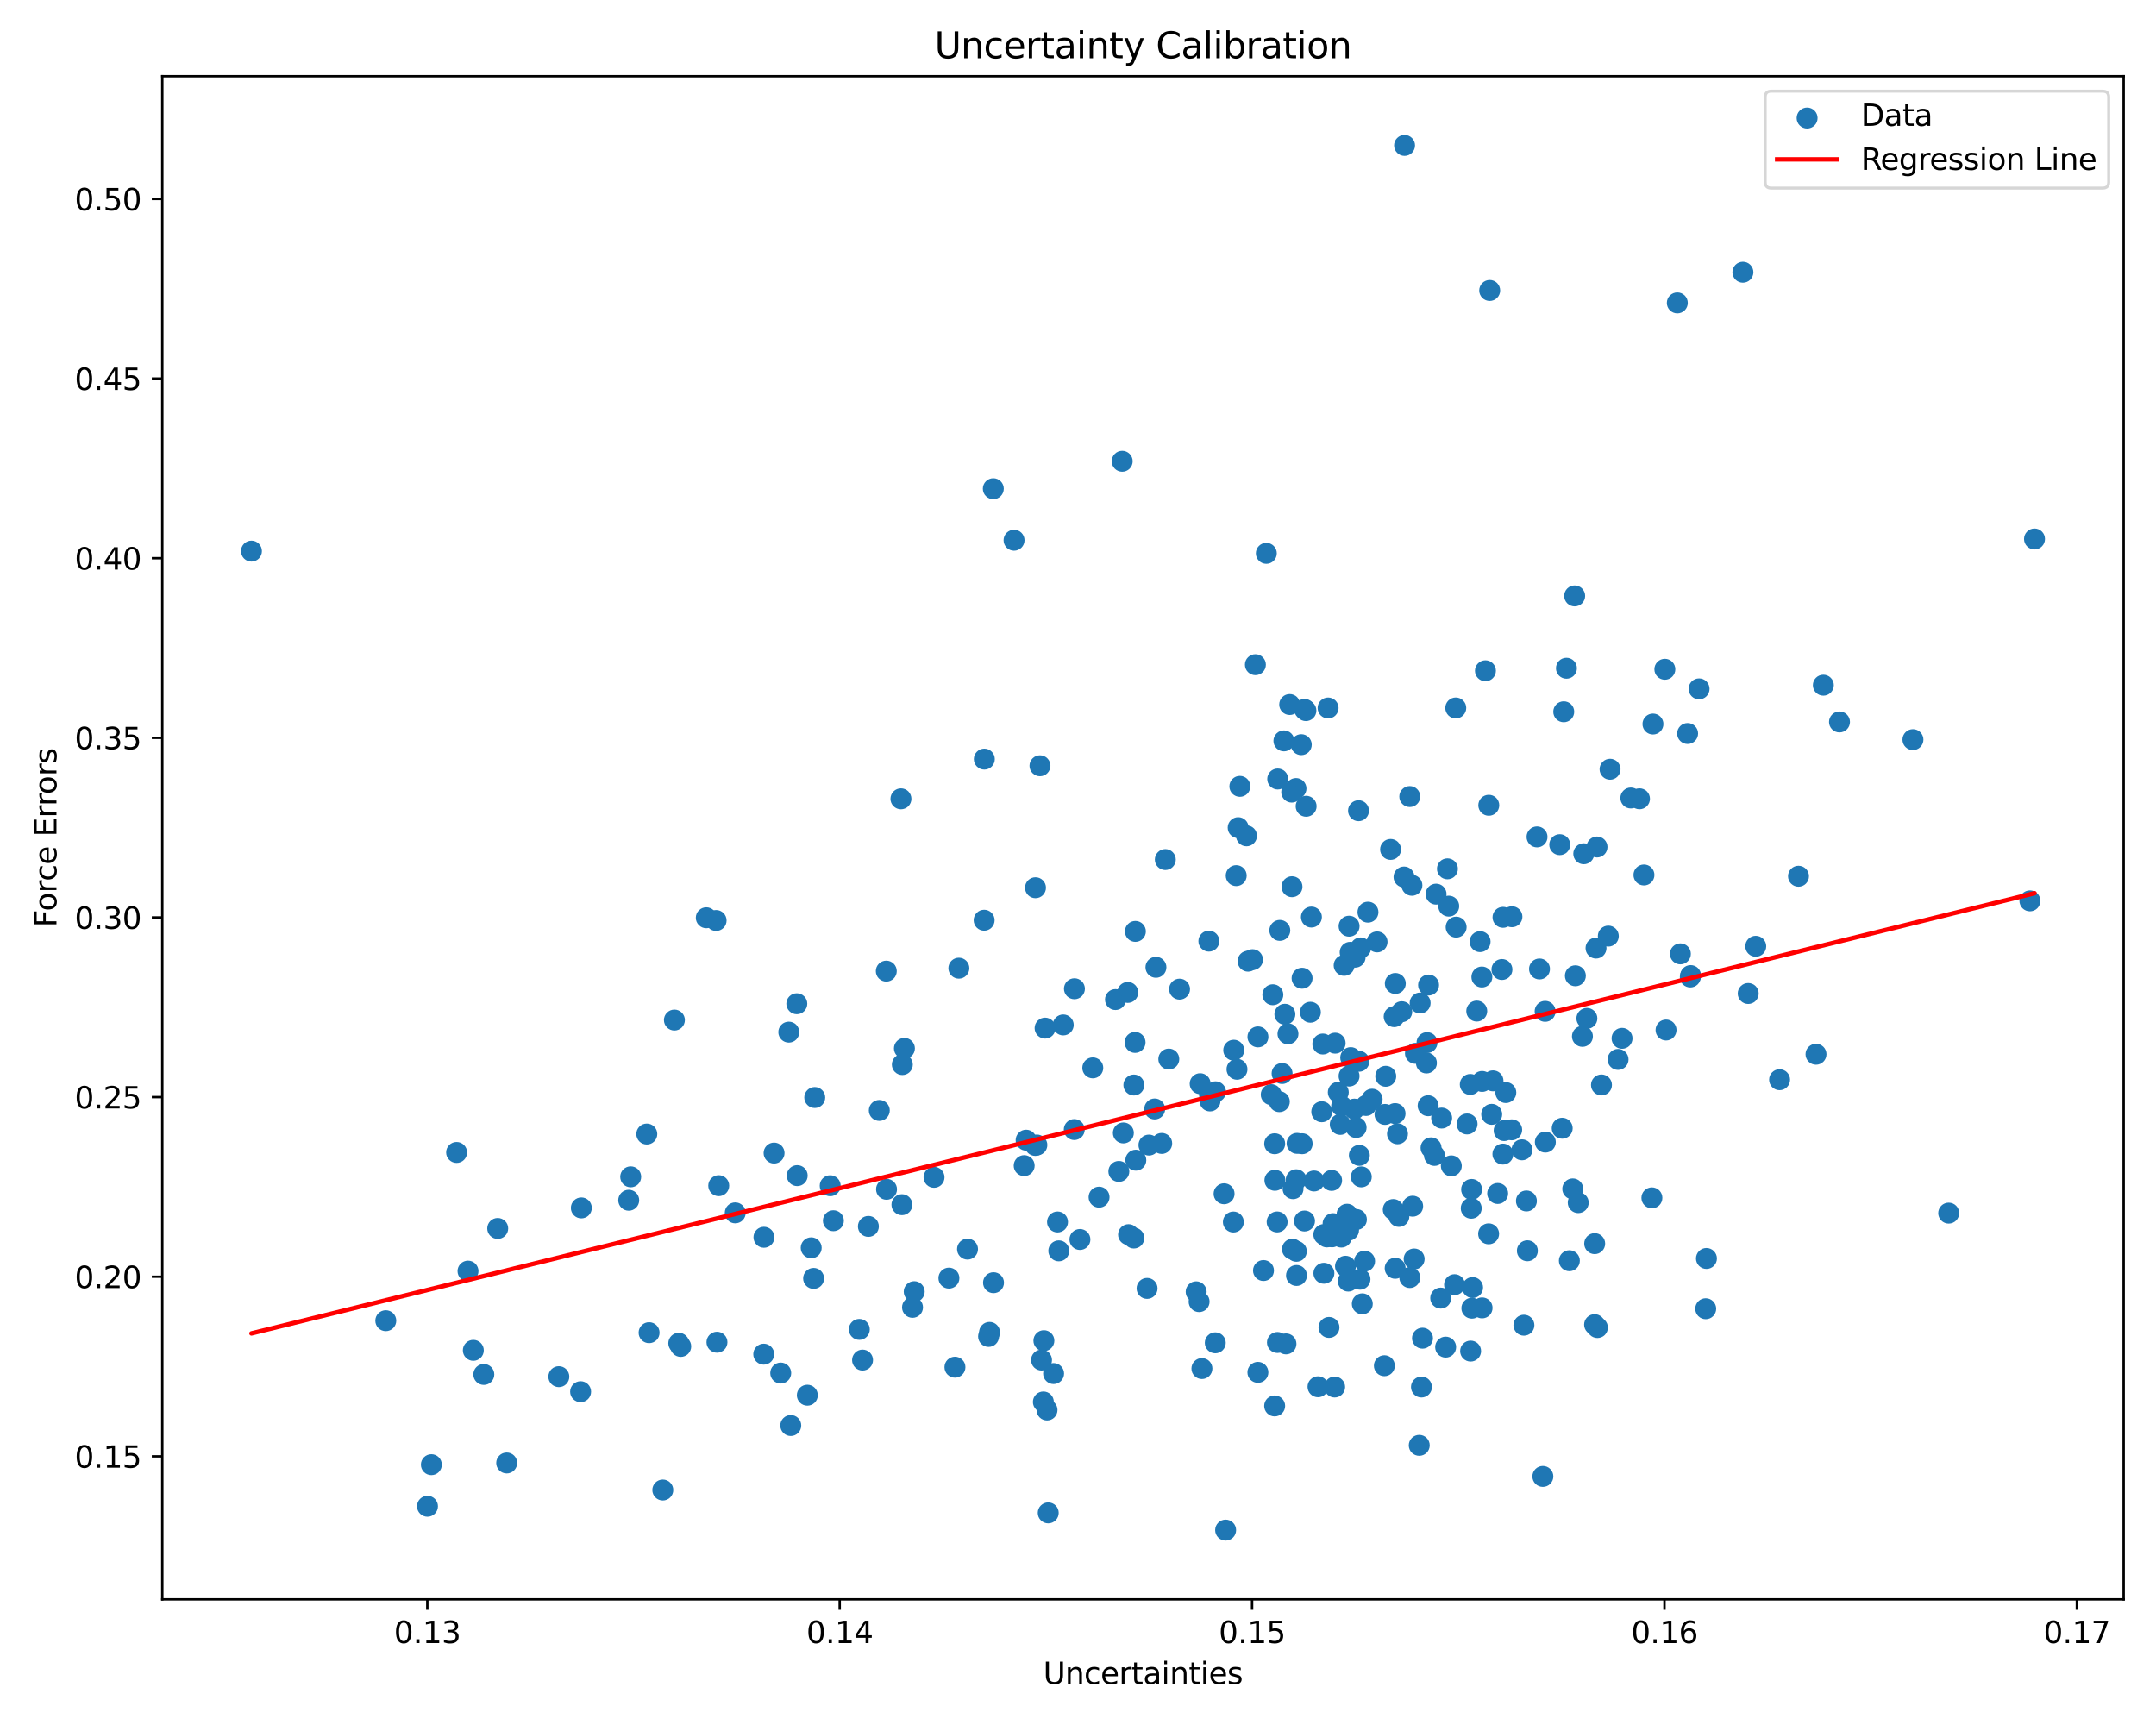 <?xml version="1.0" encoding="utf-8" standalone="no"?>
<!DOCTYPE svg PUBLIC "-//W3C//DTD SVG 1.1//EN"
  "http://www.w3.org/Graphics/SVG/1.1/DTD/svg11.dtd">
<svg xmlns:xlink="http://www.w3.org/1999/xlink" width="720pt" height="576pt" viewBox="0 0 720 576" xmlns="http://www.w3.org/2000/svg" version="1.1">
 <defs>
  <style type="text/css">*{stroke-linejoin: round; stroke-linecap: butt}</style>
 </defs>
 <g id="figure_1">
  <g id="patch_1">
   <path d="M 0 576 
L 720 576 
L 720 0 
L 0 0 
z
" style="fill: #ffffff"/>
  </g>
  <g id="axes_1">
   <g id="patch_2">
    <path d="M 54.2 534.04 
L 709.2 534.04 
L 709.2 25.44 
L 54.2 25.44 
z
" style="fill: #ffffff"/>
   </g>
   <g id="PathCollection_1">
    <defs>
     <path id="mb8716ba5b6" d="M 0 3 
C 0.796 3 1.559 2.684 2.121 2.121 
C 2.684 1.559 3 0.796 3 0 
C 3 -0.796 2.684 -1.559 2.121 -2.121 
C 1.559 -2.684 0.796 -3 0 -3 
C -0.796 -3 -1.559 -2.684 -2.121 -2.121 
C -2.684 -1.559 -3 -0.796 -3 0 
C -3 0.796 -2.684 1.559 -2.121 2.121 
C -1.559 2.684 -0.796 3 0 3 
z
" style="stroke: #1f77b4"/>
    </defs>
    <g clip-path="url(#p6673c2b4a4)">
     <use xlink:href="#mb8716ba5b6" x="482.777" y="449.816" style="fill: #1f77b4; stroke: #1f77b4"/>
     <use xlink:href="#mb8716ba5b6" x="364.937" y="356.579" style="fill: #1f77b4; stroke: #1f77b4"/>
     <use xlink:href="#mb8716ba5b6" x="441.406" y="371.23" style="fill: #1f77b4; stroke: #1f77b4"/>
     <use xlink:href="#mb8716ba5b6" x="399.462" y="431.349" style="fill: #1f77b4; stroke: #1f77b4"/>
     <use xlink:href="#mb8716ba5b6" x="152.487" y="384.821" style="fill: #1f77b4; stroke: #1f77b4"/>
     <use xlink:href="#mb8716ba5b6" x="520.879" y="282.046" style="fill: #1f77b4; stroke: #1f77b4"/>
     <use xlink:href="#mb8716ba5b6" x="442.094" y="412.235" style="fill: #1f77b4; stroke: #1f77b4"/>
     <use xlink:href="#mb8716ba5b6" x="245.534" y="404.985" style="fill: #1f77b4; stroke: #1f77b4"/>
     <use xlink:href="#mb8716ba5b6" x="286.965" y="443.9" style="fill: #1f77b4; stroke: #1f77b4"/>
     <use xlink:href="#mb8716ba5b6" x="432.798" y="263.302" style="fill: #1f77b4; stroke: #1f77b4"/>
     <use xlink:href="#mb8716ba5b6" x="448.876" y="322.352" style="fill: #1f77b4; stroke: #1f77b4"/>
     <use xlink:href="#mb8716ba5b6" x="521.7" y="376.735" style="fill: #1f77b4; stroke: #1f77b4"/>
     <use xlink:href="#mb8716ba5b6" x="225.22" y="340.614" style="fill: #1f77b4; stroke: #1f77b4"/>
     <use xlink:href="#mb8716ba5b6" x="358.808" y="330.157" style="fill: #1f77b4; stroke: #1f77b4"/>
     <use xlink:href="#mb8716ba5b6" x="436.111" y="237.283" style="fill: #1f77b4; stroke: #1f77b4"/>
     <use xlink:href="#mb8716ba5b6" x="255.056" y="452.176" style="fill: #1f77b4; stroke: #1f77b4"/>
     <use xlink:href="#mb8716ba5b6" x="360.642" y="413.874" style="fill: #1f77b4; stroke: #1f77b4"/>
     <use xlink:href="#mb8716ba5b6" x="486.28" y="309.583" style="fill: #1f77b4; stroke: #1f77b4"/>
     <use xlink:href="#mb8716ba5b6" x="563.58" y="244.93" style="fill: #1f77b4; stroke: #1f77b4"/>
     <use xlink:href="#mb8716ba5b6" x="426.603" y="448.268" style="fill: #1f77b4; stroke: #1f77b4"/>
     <use xlink:href="#mb8716ba5b6" x="474.254" y="334.922" style="fill: #1f77b4; stroke: #1f77b4"/>
     <use xlink:href="#mb8716ba5b6" x="447.958" y="413.075" style="fill: #1f77b4; stroke: #1f77b4"/>
     <use xlink:href="#mb8716ba5b6" x="561.165" y="318.506" style="fill: #1f77b4; stroke: #1f77b4"/>
     <use xlink:href="#mb8716ba5b6" x="376.618" y="331.386" style="fill: #1f77b4; stroke: #1f77b4"/>
     <use xlink:href="#mb8716ba5b6" x="497.13" y="411.987" style="fill: #1f77b4; stroke: #1f77b4"/>
     <use xlink:href="#mb8716ba5b6" x="426.697" y="260.12" style="fill: #1f77b4; stroke: #1f77b4"/>
     <use xlink:href="#mb8716ba5b6" x="345.803" y="296.425" style="fill: #1f77b4; stroke: #1f77b4"/>
     <use xlink:href="#mb8716ba5b6" x="540.353" y="353.762" style="fill: #1f77b4; stroke: #1f77b4"/>
     <use xlink:href="#mb8716ba5b6" x="430.122" y="345.203" style="fill: #1f77b4; stroke: #1f77b4"/>
     <use xlink:href="#mb8716ba5b6" x="472.256" y="420.385" style="fill: #1f77b4; stroke: #1f77b4"/>
     <use xlink:href="#mb8716ba5b6" x="444.832" y="412.989" style="fill: #1f77b4; stroke: #1f77b4"/>
     <use xlink:href="#mb8716ba5b6" x="541.687" y="346.717" style="fill: #1f77b4; stroke: #1f77b4"/>
     <use xlink:href="#mb8716ba5b6" x="523.113" y="223.137" style="fill: #1f77b4; stroke: #1f77b4"/>
     <use xlink:href="#mb8716ba5b6" x="449.861" y="405.438" style="fill: #1f77b4; stroke: #1f77b4"/>
     <use xlink:href="#mb8716ba5b6" x="582.046" y="90.901" style="fill: #1f77b4; stroke: #1f77b4"/>
     <use xlink:href="#mb8716ba5b6" x="411.887" y="408.043" style="fill: #1f77b4; stroke: #1f77b4"/>
     <use xlink:href="#mb8716ba5b6" x="498.156" y="372.089" style="fill: #1f77b4; stroke: #1f77b4"/>
     <use xlink:href="#mb8716ba5b6" x="400.797" y="361.864" style="fill: #1f77b4; stroke: #1f77b4"/>
     <use xlink:href="#mb8716ba5b6" x="453.952" y="385.796" style="fill: #1f77b4; stroke: #1f77b4"/>
     <use xlink:href="#mb8716ba5b6" x="347.301" y="255.705" style="fill: #1f77b4; stroke: #1f77b4"/>
     <use xlink:href="#mb8716ba5b6" x="401.383" y="456.975" style="fill: #1f77b4; stroke: #1f77b4"/>
     <use xlink:href="#mb8716ba5b6" x="462.523" y="372.118" style="fill: #1f77b4; stroke: #1f77b4"/>
     <use xlink:href="#mb8716ba5b6" x="489.931" y="375.308" style="fill: #1f77b4; stroke: #1f77b4"/>
     <use xlink:href="#mb8716ba5b6" x="300.872" y="266.737" style="fill: #1f77b4; stroke: #1f77b4"/>
     <use xlink:href="#mb8716ba5b6" x="438.82" y="394.345" style="fill: #1f77b4; stroke: #1f77b4"/>
     <use xlink:href="#mb8716ba5b6" x="266.229" y="392.553" style="fill: #1f77b4; stroke: #1f77b4"/>
     <use xlink:href="#mb8716ba5b6" x="564.591" y="325.758" style="fill: #1f77b4; stroke: #1f77b4"/>
     <use xlink:href="#mb8716ba5b6" x="422.892" y="184.769" style="fill: #1f77b4; stroke: #1f77b4"/>
     <use xlink:href="#mb8716ba5b6" x="367.037" y="399.742" style="fill: #1f77b4; stroke: #1f77b4"/>
     <use xlink:href="#mb8716ba5b6" x="510.065" y="417.646" style="fill: #1f77b4; stroke: #1f77b4"/>
     <use xlink:href="#mb8716ba5b6" x="432.922" y="417.826" style="fill: #1f77b4; stroke: #1f77b4"/>
     <use xlink:href="#mb8716ba5b6" x="447.579" y="375.454" style="fill: #1f77b4; stroke: #1f77b4"/>
     <use xlink:href="#mb8716ba5b6" x="429.089" y="338.677" style="fill: #1f77b4; stroke: #1f77b4"/>
     <use xlink:href="#mb8716ba5b6" x="443.817" y="443.24" style="fill: #1f77b4; stroke: #1f77b4"/>
     <use xlink:href="#mb8716ba5b6" x="442.118" y="425.157" style="fill: #1f77b4; stroke: #1f77b4"/>
     <use xlink:href="#mb8716ba5b6" x="451.075" y="353.156" style="fill: #1f77b4; stroke: #1f77b4"/>
     <use xlink:href="#mb8716ba5b6" x="425.674" y="469.452" style="fill: #1f77b4; stroke: #1f77b4"/>
     <use xlink:href="#mb8716ba5b6" x="383.065" y="430.209" style="fill: #1f77b4; stroke: #1f77b4"/>
     <use xlink:href="#mb8716ba5b6" x="514.12" y="323.554" style="fill: #1f77b4; stroke: #1f77b4"/>
     <use xlink:href="#mb8716ba5b6" x="532.514" y="442.31" style="fill: #1f77b4; stroke: #1f77b4"/>
     <use xlink:href="#mb8716ba5b6" x="432.874" y="393.935" style="fill: #1f77b4; stroke: #1f77b4"/>
     <use xlink:href="#mb8716ba5b6" x="419.243" y="221.949" style="fill: #1f77b4; stroke: #1f77b4"/>
     <use xlink:href="#mb8716ba5b6" x="301.205" y="402.259" style="fill: #1f77b4; stroke: #1f77b4"/>
     <use xlink:href="#mb8716ba5b6" x="421.945" y="424.246" style="fill: #1f77b4; stroke: #1f77b4"/>
     <use xlink:href="#mb8716ba5b6" x="474.701" y="463.143" style="fill: #1f77b4; stroke: #1f77b4"/>
     <use xlink:href="#mb8716ba5b6" x="353.158" y="408.028" style="fill: #1f77b4; stroke: #1f77b4"/>
     <use xlink:href="#mb8716ba5b6" x="210.626" y="392.956" style="fill: #1f77b4; stroke: #1f77b4"/>
     <use xlink:href="#mb8716ba5b6" x="330.137" y="446.253" style="fill: #1f77b4; stroke: #1f77b4"/>
     <use xlink:href="#mb8716ba5b6" x="342.677" y="380.722" style="fill: #1f77b4; stroke: #1f77b4"/>
     <use xlink:href="#mb8716ba5b6" x="193.898" y="464.705" style="fill: #1f77b4; stroke: #1f77b4"/>
     <use xlink:href="#mb8716ba5b6" x="226.682" y="448.528" style="fill: #1f77b4; stroke: #1f77b4"/>
     <use xlink:href="#mb8716ba5b6" x="258.503" y="385.025" style="fill: #1f77b4; stroke: #1f77b4"/>
     <use xlink:href="#mb8716ba5b6" x="491.319" y="403.447" style="fill: #1f77b4; stroke: #1f77b4"/>
     <use xlink:href="#mb8716ba5b6" x="468.876" y="292.847" style="fill: #1f77b4; stroke: #1f77b4"/>
     <use xlink:href="#mb8716ba5b6" x="450.529" y="309.273" style="fill: #1f77b4; stroke: #1f77b4"/>
     <use xlink:href="#mb8716ba5b6" x="513.293" y="279.451" style="fill: #1f77b4; stroke: #1f77b4"/>
     <use xlink:href="#mb8716ba5b6" x="351.85" y="458.649" style="fill: #1f77b4; stroke: #1f77b4"/>
     <use xlink:href="#mb8716ba5b6" x="650.77" y="405.074" style="fill: #1f77b4; stroke: #1f77b4"/>
     <use xlink:href="#mb8716ba5b6" x="476.361" y="354.946" style="fill: #1f77b4; stroke: #1f77b4"/>
     <use xlink:href="#mb8716ba5b6" x="83.973" y="184.027" style="fill: #1f77b4; stroke: #1f77b4"/>
     <use xlink:href="#mb8716ba5b6" x="323.107" y="417.091" style="fill: #1f77b4; stroke: #1f77b4"/>
     <use xlink:href="#mb8716ba5b6" x="470.803" y="426.59" style="fill: #1f77b4; stroke: #1f77b4"/>
     <use xlink:href="#mb8716ba5b6" x="498.588" y="360.911" style="fill: #1f77b4; stroke: #1f77b4"/>
     <use xlink:href="#mb8716ba5b6" x="409.302" y="510.922" style="fill: #1f77b4; stroke: #1f77b4"/>
     <use xlink:href="#mb8716ba5b6" x="374.763" y="154.025" style="fill: #1f77b4; stroke: #1f77b4"/>
     <use xlink:href="#mb8716ba5b6" x="594.295" y="360.53" style="fill: #1f77b4; stroke: #1f77b4"/>
     <use xlink:href="#mb8716ba5b6" x="509.75" y="401.015" style="fill: #1f77b4; stroke: #1f77b4"/>
     <use xlink:href="#mb8716ba5b6" x="491.448" y="397.168" style="fill: #1f77b4; stroke: #1f77b4"/>
     <use xlink:href="#mb8716ba5b6" x="378.651" y="413.389" style="fill: #1f77b4; stroke: #1f77b4"/>
     <use xlink:href="#mb8716ba5b6" x="128.837" y="440.994" style="fill: #1f77b4; stroke: #1f77b4"/>
     <use xlink:href="#mb8716ba5b6" x="469.054" y="48.558" style="fill: #1f77b4; stroke: #1f77b4"/>
     <use xlink:href="#mb8716ba5b6" x="453.826" y="354.373" style="fill: #1f77b4; stroke: #1f77b4"/>
     <use xlink:href="#mb8716ba5b6" x="494.953" y="361.109" style="fill: #1f77b4; stroke: #1f77b4"/>
     <use xlink:href="#mb8716ba5b6" x="301.336" y="355.479" style="fill: #1f77b4; stroke: #1f77b4"/>
     <use xlink:href="#mb8716ba5b6" x="556.377" y="343.941" style="fill: #1f77b4; stroke: #1f77b4"/>
     <use xlink:href="#mb8716ba5b6" x="347.817" y="454.137" style="fill: #1f77b4; stroke: #1f77b4"/>
     <use xlink:href="#mb8716ba5b6" x="385.61" y="370.302" style="fill: #1f77b4; stroke: #1f77b4"/>
     <use xlink:href="#mb8716ba5b6" x="533.457" y="443.281" style="fill: #1f77b4; stroke: #1f77b4"/>
     <use xlink:href="#mb8716ba5b6" x="555.981" y="223.48" style="fill: #1f77b4; stroke: #1f77b4"/>
     <use xlink:href="#mb8716ba5b6" x="376.881" y="412.263" style="fill: #1f77b4; stroke: #1f77b4"/>
     <use xlink:href="#mb8716ba5b6" x="158.067" y="450.891" style="fill: #1f77b4; stroke: #1f77b4"/>
     <use xlink:href="#mb8716ba5b6" x="346.261" y="382.333" style="fill: #1f77b4; stroke: #1f77b4"/>
     <use xlink:href="#mb8716ba5b6" x="454.943" y="435.361" style="fill: #1f77b4; stroke: #1f77b4"/>
     <use xlink:href="#mb8716ba5b6" x="355.073" y="342.239" style="fill: #1f77b4; stroke: #1f77b4"/>
     <use xlink:href="#mb8716ba5b6" x="504.827" y="377.261" style="fill: #1f77b4; stroke: #1f77b4"/>
     <use xlink:href="#mb8716ba5b6" x="429.451" y="448.74" style="fill: #1f77b4; stroke: #1f77b4"/>
     <use xlink:href="#mb8716ba5b6" x="277.244" y="395.935" style="fill: #1f77b4; stroke: #1f77b4"/>
     <use xlink:href="#mb8716ba5b6" x="522.213" y="237.669" style="fill: #1f77b4; stroke: #1f77b4"/>
     <use xlink:href="#mb8716ba5b6" x="560.14" y="101.145" style="fill: #1f77b4; stroke: #1f77b4"/>
     <use xlink:href="#mb8716ba5b6" x="373.643" y="391.157" style="fill: #1f77b4; stroke: #1f77b4"/>
     <use xlink:href="#mb8716ba5b6" x="567.408" y="230.025" style="fill: #1f77b4; stroke: #1f77b4"/>
     <use xlink:href="#mb8716ba5b6" x="387.956" y="381.806" style="fill: #1f77b4; stroke: #1f77b4"/>
     <use xlink:href="#mb8716ba5b6" x="476.924" y="369.218" style="fill: #1f77b4; stroke: #1f77b4"/>
     <use xlink:href="#mb8716ba5b6" x="454.171" y="427.141" style="fill: #1f77b4; stroke: #1f77b4"/>
     <use xlink:href="#mb8716ba5b6" x="524.091" y="420.968" style="fill: #1f77b4; stroke: #1f77b4"/>
     <use xlink:href="#mb8716ba5b6" x="416.271" y="279.09" style="fill: #1f77b4; stroke: #1f77b4"/>
     <use xlink:href="#mb8716ba5b6" x="497.182" y="268.894" style="fill: #1f77b4; stroke: #1f77b4"/>
     <use xlink:href="#mb8716ba5b6" x="552.009" y="241.766" style="fill: #1f77b4; stroke: #1f77b4"/>
     <use xlink:href="#mb8716ba5b6" x="445.185" y="408.584" style="fill: #1f77b4; stroke: #1f77b4"/>
     <use xlink:href="#mb8716ba5b6" x="305.307" y="431.306" style="fill: #1f77b4; stroke: #1f77b4"/>
     <use xlink:href="#mb8716ba5b6" x="372.514" y="333.772" style="fill: #1f77b4; stroke: #1f77b4"/>
     <use xlink:href="#mb8716ba5b6" x="444.696" y="394.154" style="fill: #1f77b4; stroke: #1f77b4"/>
     <use xlink:href="#mb8716ba5b6" x="304.739" y="436.539" style="fill: #1f77b4; stroke: #1f77b4"/>
     <use xlink:href="#mb8716ba5b6" x="502.868" y="364.821" style="fill: #1f77b4; stroke: #1f77b4"/>
     <use xlink:href="#mb8716ba5b6" x="296.058" y="397.119" style="fill: #1f77b4; stroke: #1f77b4"/>
     <use xlink:href="#mb8716ba5b6" x="528.898" y="285.083" style="fill: #1f77b4; stroke: #1f77b4"/>
     <use xlink:href="#mb8716ba5b6" x="328.655" y="307.276" style="fill: #1f77b4; stroke: #1f77b4"/>
     <use xlink:href="#mb8716ba5b6" x="413.094" y="357.047" style="fill: #1f77b4; stroke: #1f77b4"/>
     <use xlink:href="#mb8716ba5b6" x="349.656" y="470.809" style="fill: #1f77b4; stroke: #1f77b4"/>
     <use xlink:href="#mb8716ba5b6" x="467.159" y="406.178" style="fill: #1f77b4; stroke: #1f77b4"/>
     <use xlink:href="#mb8716ba5b6" x="403.911" y="365.463" style="fill: #1f77b4; stroke: #1f77b4"/>
     <use xlink:href="#mb8716ba5b6" x="412.835" y="292.386" style="fill: #1f77b4; stroke: #1f77b4"/>
     <use xlink:href="#mb8716ba5b6" x="345.748" y="382.483" style="fill: #1f77b4; stroke: #1f77b4"/>
     <use xlink:href="#mb8716ba5b6" x="432.971" y="425.896" style="fill: #1f77b4; stroke: #1f77b4"/>
     <use xlink:href="#mb8716ba5b6" x="389.158" y="287.024" style="fill: #1f77b4; stroke: #1f77b4"/>
     <use xlink:href="#mb8716ba5b6" x="435.644" y="407.707" style="fill: #1f77b4; stroke: #1f77b4"/>
     <use xlink:href="#mb8716ba5b6" x="586.337" y="315.978" style="fill: #1f77b4; stroke: #1f77b4"/>
     <use xlink:href="#mb8716ba5b6" x="608.912" y="228.798" style="fill: #1f77b4; stroke: #1f77b4"/>
     <use xlink:href="#mb8716ba5b6" x="494.946" y="436.718" style="fill: #1f77b4; stroke: #1f77b4"/>
     <use xlink:href="#mb8716ba5b6" x="465.284" y="403.878" style="fill: #1f77b4; stroke: #1f77b4"/>
     <use xlink:href="#mb8716ba5b6" x="532.993" y="316.583" style="fill: #1f77b4; stroke: #1f77b4"/>
     <use xlink:href="#mb8716ba5b6" x="606.46" y="352.027" style="fill: #1f77b4; stroke: #1f77b4"/>
     <use xlink:href="#mb8716ba5b6" x="465.579" y="339.472" style="fill: #1f77b4; stroke: #1f77b4"/>
     <use xlink:href="#mb8716ba5b6" x="428.77" y="247.394" style="fill: #1f77b4; stroke: #1f77b4"/>
     <use xlink:href="#mb8716ba5b6" x="375.149" y="378.302" style="fill: #1f77b4; stroke: #1f77b4"/>
     <use xlink:href="#mb8716ba5b6" x="454.379" y="316.527" style="fill: #1f77b4; stroke: #1f77b4"/>
     <use xlink:href="#mb8716ba5b6" x="448.046" y="369.335" style="fill: #1f77b4; stroke: #1f77b4"/>
     <use xlink:href="#mb8716ba5b6" x="501.931" y="306.307" style="fill: #1f77b4; stroke: #1f77b4"/>
     <use xlink:href="#mb8716ba5b6" x="452.293" y="370.349" style="fill: #1f77b4; stroke: #1f77b4"/>
     <use xlink:href="#mb8716ba5b6" x="255.125" y="413.136" style="fill: #1f77b4; stroke: #1f77b4"/>
     <use xlink:href="#mb8716ba5b6" x="450.354" y="410.773" style="fill: #1f77b4; stroke: #1f77b4"/>
     <use xlink:href="#mb8716ba5b6" x="491.775" y="429.93" style="fill: #1f77b4; stroke: #1f77b4"/>
     <use xlink:href="#mb8716ba5b6" x="379.056" y="348.078" style="fill: #1f77b4; stroke: #1f77b4"/>
     <use xlink:href="#mb8716ba5b6" x="161.572" y="458.945" style="fill: #1f77b4; stroke: #1f77b4"/>
     <use xlink:href="#mb8716ba5b6" x="456.18" y="369.133" style="fill: #1f77b4; stroke: #1f77b4"/>
     <use xlink:href="#mb8716ba5b6" x="471.507" y="295.615" style="fill: #1f77b4; stroke: #1f77b4"/>
     <use xlink:href="#mb8716ba5b6" x="443.522" y="236.411" style="fill: #1f77b4; stroke: #1f77b4"/>
     <use xlink:href="#mb8716ba5b6" x="449.331" y="422.812" style="fill: #1f77b4; stroke: #1f77b4"/>
     <use xlink:href="#mb8716ba5b6" x="393.917" y="330.291" style="fill: #1f77b4; stroke: #1f77b4"/>
     <use xlink:href="#mb8716ba5b6" x="445.708" y="463.141" style="fill: #1f77b4; stroke: #1f77b4"/>
     <use xlink:href="#mb8716ba5b6" x="353.588" y="417.674" style="fill: #1f77b4; stroke: #1f77b4"/>
     <use xlink:href="#mb8716ba5b6" x="311.922" y="393.119" style="fill: #1f77b4; stroke: #1f77b4"/>
     <use xlink:href="#mb8716ba5b6" x="491.117" y="451.143" style="fill: #1f77b4; stroke: #1f77b4"/>
     <use xlink:href="#mb8716ba5b6" x="216.763" y="444.998" style="fill: #1f77b4; stroke: #1f77b4"/>
     <use xlink:href="#mb8716ba5b6" x="459.873" y="314.519" style="fill: #1f77b4; stroke: #1f77b4"/>
     <use xlink:href="#mb8716ba5b6" x="547.51" y="266.727" style="fill: #1f77b4; stroke: #1f77b4"/>
     <use xlink:href="#mb8716ba5b6" x="483.372" y="290.114" style="fill: #1f77b4; stroke: #1f77b4"/>
     <use xlink:href="#mb8716ba5b6" x="437.949" y="306.221" style="fill: #1f77b4; stroke: #1f77b4"/>
     <use xlink:href="#mb8716ba5b6" x="263.422" y="344.644" style="fill: #1f77b4; stroke: #1f77b4"/>
     <use xlink:href="#mb8716ba5b6" x="412.009" y="350.68" style="fill: #1f77b4; stroke: #1f77b4"/>
     <use xlink:href="#mb8716ba5b6" x="435.682" y="236.883" style="fill: #1f77b4; stroke: #1f77b4"/>
     <use xlink:href="#mb8716ba5b6" x="431.461" y="296.092" style="fill: #1f77b4; stroke: #1f77b4"/>
     <use xlink:href="#mb8716ba5b6" x="216" y="378.672" style="fill: #1f77b4; stroke: #1f77b4"/>
     <use xlink:href="#mb8716ba5b6" x="264.078" y="475.99" style="fill: #1f77b4; stroke: #1f77b4"/>
     <use xlink:href="#mb8716ba5b6" x="537.68" y="256.863" style="fill: #1f77b4; stroke: #1f77b4"/>
     <use xlink:href="#mb8716ba5b6" x="455.707" y="421.117" style="fill: #1f77b4; stroke: #1f77b4"/>
     <use xlink:href="#mb8716ba5b6" x="437.609" y="337.997" style="fill: #1f77b4; stroke: #1f77b4"/>
     <use xlink:href="#mb8716ba5b6" x="479.031" y="385.809" style="fill: #1f77b4; stroke: #1f77b4"/>
     <use xlink:href="#mb8716ba5b6" x="548.999" y="292.167" style="fill: #1f77b4; stroke: #1f77b4"/>
     <use xlink:href="#mb8716ba5b6" x="221.346" y="497.532" style="fill: #1f77b4; stroke: #1f77b4"/>
     <use xlink:href="#mb8716ba5b6" x="431.371" y="264.497" style="fill: #1f77b4; stroke: #1f77b4"/>
     <use xlink:href="#mb8716ba5b6" x="424.528" y="365.509" style="fill: #1f77b4; stroke: #1f77b4"/>
     <use xlink:href="#mb8716ba5b6" x="494.277" y="314.427" style="fill: #1f77b4; stroke: #1f77b4"/>
     <use xlink:href="#mb8716ba5b6" x="338.646" y="180.394" style="fill: #1f77b4; stroke: #1f77b4"/>
     <use xlink:href="#mb8716ba5b6" x="349.01" y="343.301" style="fill: #1f77b4; stroke: #1f77b4"/>
     <use xlink:href="#mb8716ba5b6" x="434.856" y="381.903" style="fill: #1f77b4; stroke: #1f77b4"/>
     <use xlink:href="#mb8716ba5b6" x="425.067" y="332.158" style="fill: #1f77b4; stroke: #1f77b4"/>
     <use xlink:href="#mb8716ba5b6" x="266.095" y="335.165" style="fill: #1f77b4; stroke: #1f77b4"/>
     <use xlink:href="#mb8716ba5b6" x="504.909" y="306.112" style="fill: #1f77b4; stroke: #1f77b4"/>
     <use xlink:href="#mb8716ba5b6" x="260.725" y="458.475" style="fill: #1f77b4; stroke: #1f77b4"/>
     <use xlink:href="#mb8716ba5b6" x="390.326" y="353.643" style="fill: #1f77b4; stroke: #1f77b4"/>
     <use xlink:href="#mb8716ba5b6" x="404.079" y="367.623" style="fill: #1f77b4; stroke: #1f77b4"/>
     <use xlink:href="#mb8716ba5b6" x="420.09" y="346.227" style="fill: #1f77b4; stroke: #1f77b4"/>
     <use xlink:href="#mb8716ba5b6" x="529.94" y="340.059" style="fill: #1f77b4; stroke: #1f77b4"/>
     <use xlink:href="#mb8716ba5b6" x="493.163" y="337.618" style="fill: #1f77b4; stroke: #1f77b4"/>
     <use xlink:href="#mb8716ba5b6" x="453.682" y="270.711" style="fill: #1f77b4; stroke: #1f77b4"/>
     <use xlink:href="#mb8716ba5b6" x="569.627" y="436.996" style="fill: #1f77b4; stroke: #1f77b4"/>
     <use xlink:href="#mb8716ba5b6" x="468.12" y="337.827" style="fill: #1f77b4; stroke: #1f77b4"/>
     <use xlink:href="#mb8716ba5b6" x="318.906" y="456.516" style="fill: #1f77b4; stroke: #1f77b4"/>
     <use xlink:href="#mb8716ba5b6" x="316.892" y="426.776" style="fill: #1f77b4; stroke: #1f77b4"/>
     <use xlink:href="#mb8716ba5b6" x="445.871" y="348.325" style="fill: #1f77b4; stroke: #1f77b4"/>
     <use xlink:href="#mb8716ba5b6" x="427.395" y="310.673" style="fill: #1f77b4; stroke: #1f77b4"/>
     <use xlink:href="#mb8716ba5b6" x="348.607" y="447.667" style="fill: #1f77b4; stroke: #1f77b4"/>
     <use xlink:href="#mb8716ba5b6" x="534.812" y="362.283" style="fill: #1f77b4; stroke: #1f77b4"/>
     <use xlink:href="#mb8716ba5b6" x="569.872" y="420.216" style="fill: #1f77b4; stroke: #1f77b4"/>
     <use xlink:href="#mb8716ba5b6" x="426.502" y="408.018" style="fill: #1f77b4; stroke: #1f77b4"/>
     <use xlink:href="#mb8716ba5b6" x="472.687" y="351.724" style="fill: #1f77b4; stroke: #1f77b4"/>
     <use xlink:href="#mb8716ba5b6" x="501.577" y="323.735" style="fill: #1f77b4; stroke: #1f77b4"/>
     <use xlink:href="#mb8716ba5b6" x="497.487" y="96.993" style="fill: #1f77b4; stroke: #1f77b4"/>
     <use xlink:href="#mb8716ba5b6" x="416.793" y="320.956" style="fill: #1f77b4; stroke: #1f77b4"/>
     <use xlink:href="#mb8716ba5b6" x="350.059" y="505.173" style="fill: #1f77b4; stroke: #1f77b4"/>
     <use xlink:href="#mb8716ba5b6" x="295.979" y="324.271" style="fill: #1f77b4; stroke: #1f77b4"/>
     <use xlink:href="#mb8716ba5b6" x="551.653" y="399.981" style="fill: #1f77b4; stroke: #1f77b4"/>
     <use xlink:href="#mb8716ba5b6" x="486.155" y="236.401" style="fill: #1f77b4; stroke: #1f77b4"/>
     <use xlink:href="#mb8716ba5b6" x="470.794" y="265.98" style="fill: #1f77b4; stroke: #1f77b4"/>
     <use xlink:href="#mb8716ba5b6" x="320.213" y="323.29" style="fill: #1f77b4; stroke: #1f77b4"/>
     <use xlink:href="#mb8716ba5b6" x="479.578" y="298.567" style="fill: #1f77b4; stroke: #1f77b4"/>
     <use xlink:href="#mb8716ba5b6" x="491.001" y="362.113" style="fill: #1f77b4; stroke: #1f77b4"/>
     <use xlink:href="#mb8716ba5b6" x="614.302" y="241.068" style="fill: #1f77b4; stroke: #1f77b4"/>
     <use xlink:href="#mb8716ba5b6" x="515.992" y="337.703" style="fill: #1f77b4; stroke: #1f77b4"/>
     <use xlink:href="#mb8716ba5b6" x="434.563" y="248.659" style="fill: #1f77b4; stroke: #1f77b4"/>
     <use xlink:href="#mb8716ba5b6" x="272.086" y="366.475" style="fill: #1f77b4; stroke: #1f77b4"/>
     <use xlink:href="#mb8716ba5b6" x="502.313" y="377.512" style="fill: #1f77b4; stroke: #1f77b4"/>
     <use xlink:href="#mb8716ba5b6" x="227.334" y="449.584" style="fill: #1f77b4; stroke: #1f77b4"/>
     <use xlink:href="#mb8716ba5b6" x="500.148" y="398.514" style="fill: #1f77b4; stroke: #1f77b4"/>
     <use xlink:href="#mb8716ba5b6" x="465.884" y="371.831" style="fill: #1f77b4; stroke: #1f77b4"/>
     <use xlink:href="#mb8716ba5b6" x="508.911" y="442.496" style="fill: #1f77b4; stroke: #1f77b4"/>
     <use xlink:href="#mb8716ba5b6" x="425.68" y="381.911" style="fill: #1f77b4; stroke: #1f77b4"/>
     <use xlink:href="#mb8716ba5b6" x="464.387" y="283.635" style="fill: #1f77b4; stroke: #1f77b4"/>
     <use xlink:href="#mb8716ba5b6" x="450.251" y="427.771" style="fill: #1f77b4; stroke: #1f77b4"/>
     <use xlink:href="#mb8716ba5b6" x="494.873" y="326.239" style="fill: #1f77b4; stroke: #1f77b4"/>
     <use xlink:href="#mb8716ba5b6" x="679.427" y="179.978" style="fill: #1f77b4; stroke: #1f77b4"/>
     <use xlink:href="#mb8716ba5b6" x="526.099" y="325.825" style="fill: #1f77b4; stroke: #1f77b4"/>
     <use xlink:href="#mb8716ba5b6" x="544.62" y="266.463" style="fill: #1f77b4; stroke: #1f77b4"/>
     <use xlink:href="#mb8716ba5b6" x="431.815" y="396.921" style="fill: #1f77b4; stroke: #1f77b4"/>
     <use xlink:href="#mb8716ba5b6" x="425.756" y="394.119" style="fill: #1f77b4; stroke: #1f77b4"/>
     <use xlink:href="#mb8716ba5b6" x="600.61" y="292.589" style="fill: #1f77b4; stroke: #1f77b4"/>
     <use xlink:href="#mb8716ba5b6" x="677.893" y="300.809" style="fill: #1f77b4; stroke: #1f77b4"/>
     <use xlink:href="#mb8716ba5b6" x="454.605" y="392.975" style="fill: #1f77b4; stroke: #1f77b4"/>
     <use xlink:href="#mb8716ba5b6" x="144.056" y="489.07" style="fill: #1f77b4; stroke: #1f77b4"/>
     <use xlink:href="#mb8716ba5b6" x="483.807" y="302.573" style="fill: #1f77b4; stroke: #1f77b4"/>
     <use xlink:href="#mb8716ba5b6" x="408.783" y="398.611" style="fill: #1f77b4; stroke: #1f77b4"/>
     <use xlink:href="#mb8716ba5b6" x="186.623" y="459.683" style="fill: #1f77b4; stroke: #1f77b4"/>
     <use xlink:href="#mb8716ba5b6" x="466.693" y="378.59" style="fill: #1f77b4; stroke: #1f77b4"/>
     <use xlink:href="#mb8716ba5b6" x="269.61" y="465.874" style="fill: #1f77b4; stroke: #1f77b4"/>
     <use xlink:href="#mb8716ba5b6" x="564.478" y="326.232" style="fill: #1f77b4; stroke: #1f77b4"/>
     <use xlink:href="#mb8716ba5b6" x="458.223" y="367.035" style="fill: #1f77b4; stroke: #1f77b4"/>
     <use xlink:href="#mb8716ba5b6" x="496.062" y="223.983" style="fill: #1f77b4; stroke: #1f77b4"/>
     <use xlink:href="#mb8716ba5b6" x="436.187" y="269.227" style="fill: #1f77b4; stroke: #1f77b4"/>
     <use xlink:href="#mb8716ba5b6" x="240.021" y="395.915" style="fill: #1f77b4; stroke: #1f77b4"/>
     <use xlink:href="#mb8716ba5b6" x="525.226" y="396.986" style="fill: #1f77b4; stroke: #1f77b4"/>
     <use xlink:href="#mb8716ba5b6" x="491.533" y="436.82" style="fill: #1f77b4; stroke: #1f77b4"/>
     <use xlink:href="#mb8716ba5b6" x="516.068" y="381.361" style="fill: #1f77b4; stroke: #1f77b4"/>
     <use xlink:href="#mb8716ba5b6" x="533.321" y="282.825" style="fill: #1f77b4; stroke: #1f77b4"/>
     <use xlink:href="#mb8716ba5b6" x="270.902" y="416.659" style="fill: #1f77b4; stroke: #1f77b4"/>
     <use xlink:href="#mb8716ba5b6" x="443.099" y="413.02" style="fill: #1f77b4; stroke: #1f77b4"/>
     <use xlink:href="#mb8716ba5b6" x="400.443" y="434.631" style="fill: #1f77b4; stroke: #1f77b4"/>
     <use xlink:href="#mb8716ba5b6" x="348.436" y="468.13" style="fill: #1f77b4; stroke: #1f77b4"/>
     <use xlink:href="#mb8716ba5b6" x="386.028" y="322.997" style="fill: #1f77b4; stroke: #1f77b4"/>
     <use xlink:href="#mb8716ba5b6" x="209.964" y="400.774" style="fill: #1f77b4; stroke: #1f77b4"/>
     <use xlink:href="#mb8716ba5b6" x="452.878" y="376.495" style="fill: #1f77b4; stroke: #1f77b4"/>
     <use xlink:href="#mb8716ba5b6" x="358.753" y="377.175" style="fill: #1f77b4; stroke: #1f77b4"/>
     <use xlink:href="#mb8716ba5b6" x="383.69" y="382.359" style="fill: #1f77b4; stroke: #1f77b4"/>
     <use xlink:href="#mb8716ba5b6" x="527.05" y="401.575" style="fill: #1f77b4; stroke: #1f77b4"/>
     <use xlink:href="#mb8716ba5b6" x="481.439" y="373.341" style="fill: #1f77b4; stroke: #1f77b4"/>
     <use xlink:href="#mb8716ba5b6" x="166.214" y="410.191" style="fill: #1f77b4; stroke: #1f77b4"/>
     <use xlink:href="#mb8716ba5b6" x="342.026" y="389.223" style="fill: #1f77b4; stroke: #1f77b4"/>
     <use xlink:href="#mb8716ba5b6" x="638.829" y="246.975" style="fill: #1f77b4; stroke: #1f77b4"/>
     <use xlink:href="#mb8716ba5b6" x="239.145" y="307.367" style="fill: #1f77b4; stroke: #1f77b4"/>
     <use xlink:href="#mb8716ba5b6" x="194.14" y="403.335" style="fill: #1f77b4; stroke: #1f77b4"/>
     <use xlink:href="#mb8716ba5b6" x="169.212" y="488.506" style="fill: #1f77b4; stroke: #1f77b4"/>
     <use xlink:href="#mb8716ba5b6" x="462.774" y="359.389" style="fill: #1f77b4; stroke: #1f77b4"/>
     <use xlink:href="#mb8716ba5b6" x="156.295" y="424.442" style="fill: #1f77b4; stroke: #1f77b4"/>
     <use xlink:href="#mb8716ba5b6" x="465.965" y="328.397" style="fill: #1f77b4; stroke: #1f77b4"/>
     <use xlink:href="#mb8716ba5b6" x="405.844" y="448.38" style="fill: #1f77b4; stroke: #1f77b4"/>
     <use xlink:href="#mb8716ba5b6" x="583.815" y="331.743" style="fill: #1f77b4; stroke: #1f77b4"/>
     <use xlink:href="#mb8716ba5b6" x="142.757" y="502.96" style="fill: #1f77b4; stroke: #1f77b4"/>
     <use xlink:href="#mb8716ba5b6" x="430.695" y="235.255" style="fill: #1f77b4; stroke: #1f77b4"/>
     <use xlink:href="#mb8716ba5b6" x="450.884" y="317.997" style="fill: #1f77b4; stroke: #1f77b4"/>
     <use xlink:href="#mb8716ba5b6" x="302.031" y="350.072" style="fill: #1f77b4; stroke: #1f77b4"/>
     <use xlink:href="#mb8716ba5b6" x="288.051" y="454.146" style="fill: #1f77b4; stroke: #1f77b4"/>
     <use xlink:href="#mb8716ba5b6" x="413.49" y="276.371" style="fill: #1f77b4; stroke: #1f77b4"/>
     <use xlink:href="#mb8716ba5b6" x="537.097" y="312.577" style="fill: #1f77b4; stroke: #1f77b4"/>
     <use xlink:href="#mb8716ba5b6" x="330.456" y="444.896" style="fill: #1f77b4; stroke: #1f77b4"/>
     <use xlink:href="#mb8716ba5b6" x="532.545" y="415.261" style="fill: #1f77b4; stroke: #1f77b4"/>
     <use xlink:href="#mb8716ba5b6" x="452.977" y="407.202" style="fill: #1f77b4; stroke: #1f77b4"/>
     <use xlink:href="#mb8716ba5b6" x="456.835" y="304.585" style="fill: #1f77b4; stroke: #1f77b4"/>
     <use xlink:href="#mb8716ba5b6" x="431.614" y="417.111" style="fill: #1f77b4; stroke: #1f77b4"/>
     <use xlink:href="#mb8716ba5b6" x="331.717" y="163.19" style="fill: #1f77b4; stroke: #1f77b4"/>
     <use xlink:href="#mb8716ba5b6" x="403.709" y="314.257" style="fill: #1f77b4; stroke: #1f77b4"/>
     <use xlink:href="#mb8716ba5b6" x="378.661" y="362.308" style="fill: #1f77b4; stroke: #1f77b4"/>
     <use xlink:href="#mb8716ba5b6" x="515.239" y="492.996" style="fill: #1f77b4; stroke: #1f77b4"/>
     <use xlink:href="#mb8716ba5b6" x="476.559" y="348.144" style="fill: #1f77b4; stroke: #1f77b4"/>
     <use xlink:href="#mb8716ba5b6" x="235.867" y="306.452" style="fill: #1f77b4; stroke: #1f77b4"/>
     <use xlink:href="#mb8716ba5b6" x="433.169" y="381.784" style="fill: #1f77b4; stroke: #1f77b4"/>
     <use xlink:href="#mb8716ba5b6" x="427.232" y="367.858" style="fill: #1f77b4; stroke: #1f77b4"/>
     <use xlink:href="#mb8716ba5b6" x="465.918" y="423.496" style="fill: #1f77b4; stroke: #1f77b4"/>
     <use xlink:href="#mb8716ba5b6" x="379.164" y="311.01" style="fill: #1f77b4; stroke: #1f77b4"/>
     <use xlink:href="#mb8716ba5b6" x="528.452" y="346.055" style="fill: #1f77b4; stroke: #1f77b4"/>
     <use xlink:href="#mb8716ba5b6" x="278.31" y="407.612" style="fill: #1f77b4; stroke: #1f77b4"/>
     <use xlink:href="#mb8716ba5b6" x="239.431" y="448.181" style="fill: #1f77b4; stroke: #1f77b4"/>
     <use xlink:href="#mb8716ba5b6" x="418.276" y="320.448" style="fill: #1f77b4; stroke: #1f77b4"/>
     <use xlink:href="#mb8716ba5b6" x="405.928" y="364.565" style="fill: #1f77b4; stroke: #1f77b4"/>
     <use xlink:href="#mb8716ba5b6" x="477.899" y="383.287" style="fill: #1f77b4; stroke: #1f77b4"/>
     <use xlink:href="#mb8716ba5b6" x="484.671" y="389.3" style="fill: #1f77b4; stroke: #1f77b4"/>
     <use xlink:href="#mb8716ba5b6" x="525.861" y="198.988" style="fill: #1f77b4; stroke: #1f77b4"/>
     <use xlink:href="#mb8716ba5b6" x="414.054" y="262.578" style="fill: #1f77b4; stroke: #1f77b4"/>
     <use xlink:href="#mb8716ba5b6" x="446.924" y="364.729" style="fill: #1f77b4; stroke: #1f77b4"/>
     <use xlink:href="#mb8716ba5b6" x="508.267" y="383.942" style="fill: #1f77b4; stroke: #1f77b4"/>
     <use xlink:href="#mb8716ba5b6" x="441.762" y="348.614" style="fill: #1f77b4; stroke: #1f77b4"/>
     <use xlink:href="#mb8716ba5b6" x="434.833" y="326.645" style="fill: #1f77b4; stroke: #1f77b4"/>
     <use xlink:href="#mb8716ba5b6" x="481.132" y="433.448" style="fill: #1f77b4; stroke: #1f77b4"/>
     <use xlink:href="#mb8716ba5b6" x="462.314" y="456.026" style="fill: #1f77b4; stroke: #1f77b4"/>
     <use xlink:href="#mb8716ba5b6" x="331.787" y="428.304" style="fill: #1f77b4; stroke: #1f77b4"/>
     <use xlink:href="#mb8716ba5b6" x="271.709" y="426.874" style="fill: #1f77b4; stroke: #1f77b4"/>
     <use xlink:href="#mb8716ba5b6" x="485.75" y="428.969" style="fill: #1f77b4; stroke: #1f77b4"/>
     <use xlink:href="#mb8716ba5b6" x="475.044" y="446.834" style="fill: #1f77b4; stroke: #1f77b4"/>
     <use xlink:href="#mb8716ba5b6" x="289.997" y="409.51" style="fill: #1f77b4; stroke: #1f77b4"/>
     <use xlink:href="#mb8716ba5b6" x="293.642" y="370.794" style="fill: #1f77b4; stroke: #1f77b4"/>
     <use xlink:href="#mb8716ba5b6" x="473.959" y="482.612" style="fill: #1f77b4; stroke: #1f77b4"/>
     <use xlink:href="#mb8716ba5b6" x="420.078" y="458.246" style="fill: #1f77b4; stroke: #1f77b4"/>
     <use xlink:href="#mb8716ba5b6" x="328.716" y="253.478" style="fill: #1f77b4; stroke: #1f77b4"/>
     <use xlink:href="#mb8716ba5b6" x="440.154" y="463.057" style="fill: #1f77b4; stroke: #1f77b4"/>
     <use xlink:href="#mb8716ba5b6" x="450.522" y="359.318" style="fill: #1f77b4; stroke: #1f77b4"/>
     <use xlink:href="#mb8716ba5b6" x="452.549" y="319.626" style="fill: #1f77b4; stroke: #1f77b4"/>
     <use xlink:href="#mb8716ba5b6" x="428.158" y="358.454" style="fill: #1f77b4; stroke: #1f77b4"/>
     <use xlink:href="#mb8716ba5b6" x="477.074" y="328.921" style="fill: #1f77b4; stroke: #1f77b4"/>
     <use xlink:href="#mb8716ba5b6" x="501.898" y="385.371" style="fill: #1f77b4; stroke: #1f77b4"/>
     <use xlink:href="#mb8716ba5b6" x="471.759" y="402.761" style="fill: #1f77b4; stroke: #1f77b4"/>
     <use xlink:href="#mb8716ba5b6" x="379.309" y="387.404" style="fill: #1f77b4; stroke: #1f77b4"/>
    </g>
   </g>
   <g id="matplotlib.axis_1">
    <g id="xtick_1">
     <g id="line2d_1">
      <defs>
       <path id="m35ca28fdb4" d="M 0 0 
L 0 3.5 
" style="stroke: #000000; stroke-width: 0.8"/>
      </defs>
      <g>
       <use xlink:href="#m35ca28fdb4" x="142.704" y="534.04" style="stroke: #000000; stroke-width: 0.8"/>
      </g>
     </g>
     <g id="text_1">
      <!-- 0.13 -->
      <g transform="translate(131.571 548.638) scale(0.1 -0.1)">
       <defs>
        <path id="DejaVuSans-30" d="M 2034 4250 
Q 1547 4250 1301 3770 
Q 1056 3291 1056 2328 
Q 1056 1369 1301 889 
Q 1547 409 2034 409 
Q 2525 409 2770 889 
Q 3016 1369 3016 2328 
Q 3016 3291 2770 3770 
Q 2525 4250 2034 4250 
z
M 2034 4750 
Q 2819 4750 3233 4129 
Q 3647 3509 3647 2328 
Q 3647 1150 3233 529 
Q 2819 -91 2034 -91 
Q 1250 -91 836 529 
Q 422 1150 422 2328 
Q 422 3509 836 4129 
Q 1250 4750 2034 4750 
z
" transform="scale(0.016)"/>
        <path id="DejaVuSans-2e" d="M 684 794 
L 1344 794 
L 1344 0 
L 684 0 
L 684 794 
z
" transform="scale(0.016)"/>
        <path id="DejaVuSans-31" d="M 794 531 
L 1825 531 
L 1825 4091 
L 703 3866 
L 703 4441 
L 1819 4666 
L 2450 4666 
L 2450 531 
L 3481 531 
L 3481 0 
L 794 0 
L 794 531 
z
" transform="scale(0.016)"/>
        <path id="DejaVuSans-33" d="M 2597 2516 
Q 3050 2419 3304 2112 
Q 3559 1806 3559 1356 
Q 3559 666 3084 287 
Q 2609 -91 1734 -91 
Q 1441 -91 1130 -33 
Q 819 25 488 141 
L 488 750 
Q 750 597 1062 519 
Q 1375 441 1716 441 
Q 2309 441 2620 675 
Q 2931 909 2931 1356 
Q 2931 1769 2642 2001 
Q 2353 2234 1838 2234 
L 1294 2234 
L 1294 2753 
L 1863 2753 
Q 2328 2753 2575 2939 
Q 2822 3125 2822 3475 
Q 2822 3834 2567 4026 
Q 2313 4219 1838 4219 
Q 1578 4219 1281 4162 
Q 984 4106 628 3988 
L 628 4550 
Q 988 4650 1302 4700 
Q 1616 4750 1894 4750 
Q 2613 4750 3031 4423 
Q 3450 4097 3450 3541 
Q 3450 3153 3228 2886 
Q 3006 2619 2597 2516 
z
" transform="scale(0.016)"/>
       </defs>
       <use xlink:href="#DejaVuSans-30"/>
       <use xlink:href="#DejaVuSans-2e" x="63.623"/>
       <use xlink:href="#DejaVuSans-31" x="95.41"/>
       <use xlink:href="#DejaVuSans-33" x="159.033"/>
      </g>
     </g>
    </g>
    <g id="xtick_2">
     <g id="line2d_2">
      <g>
       <use xlink:href="#m35ca28fdb4" x="280.421" y="534.04" style="stroke: #000000; stroke-width: 0.8"/>
      </g>
     </g>
     <g id="text_2">
      <!-- 0.14 -->
      <g transform="translate(269.288 548.638) scale(0.1 -0.1)">
       <defs>
        <path id="DejaVuSans-34" d="M 2419 4116 
L 825 1625 
L 2419 1625 
L 2419 4116 
z
M 2253 4666 
L 3047 4666 
L 3047 1625 
L 3713 1625 
L 3713 1100 
L 3047 1100 
L 3047 0 
L 2419 0 
L 2419 1100 
L 313 1100 
L 313 1709 
L 2253 4666 
z
" transform="scale(0.016)"/>
       </defs>
       <use xlink:href="#DejaVuSans-30"/>
       <use xlink:href="#DejaVuSans-2e" x="63.623"/>
       <use xlink:href="#DejaVuSans-31" x="95.41"/>
       <use xlink:href="#DejaVuSans-34" x="159.033"/>
      </g>
     </g>
    </g>
    <g id="xtick_3">
     <g id="line2d_3">
      <g>
       <use xlink:href="#m35ca28fdb4" x="418.138" y="534.04" style="stroke: #000000; stroke-width: 0.8"/>
      </g>
     </g>
     <g id="text_3">
      <!-- 0.15 -->
      <g transform="translate(407.005 548.638) scale(0.1 -0.1)">
       <defs>
        <path id="DejaVuSans-35" d="M 691 4666 
L 3169 4666 
L 3169 4134 
L 1269 4134 
L 1269 2991 
Q 1406 3038 1543 3061 
Q 1681 3084 1819 3084 
Q 2600 3084 3056 2656 
Q 3513 2228 3513 1497 
Q 3513 744 3044 326 
Q 2575 -91 1722 -91 
Q 1428 -91 1123 -41 
Q 819 9 494 109 
L 494 744 
Q 775 591 1075 516 
Q 1375 441 1709 441 
Q 2250 441 2565 725 
Q 2881 1009 2881 1497 
Q 2881 1984 2565 2268 
Q 2250 2553 1709 2553 
Q 1456 2553 1204 2497 
Q 953 2441 691 2322 
L 691 4666 
z
" transform="scale(0.016)"/>
       </defs>
       <use xlink:href="#DejaVuSans-30"/>
       <use xlink:href="#DejaVuSans-2e" x="63.623"/>
       <use xlink:href="#DejaVuSans-31" x="95.41"/>
       <use xlink:href="#DejaVuSans-35" x="159.033"/>
      </g>
     </g>
    </g>
    <g id="xtick_4">
     <g id="line2d_4">
      <g>
       <use xlink:href="#m35ca28fdb4" x="555.855" y="534.04" style="stroke: #000000; stroke-width: 0.8"/>
      </g>
     </g>
     <g id="text_4">
      <!-- 0.16 -->
      <g transform="translate(544.722 548.638) scale(0.1 -0.1)">
       <defs>
        <path id="DejaVuSans-36" d="M 2113 2584 
Q 1688 2584 1439 2293 
Q 1191 2003 1191 1497 
Q 1191 994 1439 701 
Q 1688 409 2113 409 
Q 2538 409 2786 701 
Q 3034 994 3034 1497 
Q 3034 2003 2786 2293 
Q 2538 2584 2113 2584 
z
M 3366 4563 
L 3366 3988 
Q 3128 4100 2886 4159 
Q 2644 4219 2406 4219 
Q 1781 4219 1451 3797 
Q 1122 3375 1075 2522 
Q 1259 2794 1537 2939 
Q 1816 3084 2150 3084 
Q 2853 3084 3261 2657 
Q 3669 2231 3669 1497 
Q 3669 778 3244 343 
Q 2819 -91 2113 -91 
Q 1303 -91 875 529 
Q 447 1150 447 2328 
Q 447 3434 972 4092 
Q 1497 4750 2381 4750 
Q 2619 4750 2861 4703 
Q 3103 4656 3366 4563 
z
" transform="scale(0.016)"/>
       </defs>
       <use xlink:href="#DejaVuSans-30"/>
       <use xlink:href="#DejaVuSans-2e" x="63.623"/>
       <use xlink:href="#DejaVuSans-31" x="95.41"/>
       <use xlink:href="#DejaVuSans-36" x="159.033"/>
      </g>
     </g>
    </g>
    <g id="xtick_5">
     <g id="line2d_5">
      <g>
       <use xlink:href="#m35ca28fdb4" x="693.572" y="534.04" style="stroke: #000000; stroke-width: 0.8"/>
      </g>
     </g>
     <g id="text_5">
      <!-- 0.17 -->
      <g transform="translate(682.439 548.638) scale(0.1 -0.1)">
       <defs>
        <path id="DejaVuSans-37" d="M 525 4666 
L 3525 4666 
L 3525 4397 
L 1831 0 
L 1172 0 
L 2766 4134 
L 525 4134 
L 525 4666 
z
" transform="scale(0.016)"/>
       </defs>
       <use xlink:href="#DejaVuSans-30"/>
       <use xlink:href="#DejaVuSans-2e" x="63.623"/>
       <use xlink:href="#DejaVuSans-31" x="95.41"/>
       <use xlink:href="#DejaVuSans-37" x="159.033"/>
      </g>
     </g>
    </g>
    <g id="text_6">
     <!-- Uncertainties -->
     <g transform="translate(348.378 562.317) scale(0.1 -0.1)">
      <defs>
       <path id="DejaVuSans-55" d="M 556 4666 
L 1191 4666 
L 1191 1831 
Q 1191 1081 1462 751 
Q 1734 422 2344 422 
Q 2950 422 3222 751 
Q 3494 1081 3494 1831 
L 3494 4666 
L 4128 4666 
L 4128 1753 
Q 4128 841 3676 375 
Q 3225 -91 2344 -91 
Q 1459 -91 1007 375 
Q 556 841 556 1753 
L 556 4666 
z
" transform="scale(0.016)"/>
       <path id="DejaVuSans-6e" d="M 3513 2113 
L 3513 0 
L 2938 0 
L 2938 2094 
Q 2938 2591 2744 2837 
Q 2550 3084 2163 3084 
Q 1697 3084 1428 2787 
Q 1159 2491 1159 1978 
L 1159 0 
L 581 0 
L 581 3500 
L 1159 3500 
L 1159 2956 
Q 1366 3272 1645 3428 
Q 1925 3584 2291 3584 
Q 2894 3584 3203 3211 
Q 3513 2838 3513 2113 
z
" transform="scale(0.016)"/>
       <path id="DejaVuSans-63" d="M 3122 3366 
L 3122 2828 
Q 2878 2963 2633 3030 
Q 2388 3097 2138 3097 
Q 1578 3097 1268 2742 
Q 959 2388 959 1747 
Q 959 1106 1268 751 
Q 1578 397 2138 397 
Q 2388 397 2633 464 
Q 2878 531 3122 666 
L 3122 134 
Q 2881 22 2623 -34 
Q 2366 -91 2075 -91 
Q 1284 -91 818 406 
Q 353 903 353 1747 
Q 353 2603 823 3093 
Q 1294 3584 2113 3584 
Q 2378 3584 2631 3529 
Q 2884 3475 3122 3366 
z
" transform="scale(0.016)"/>
       <path id="DejaVuSans-65" d="M 3597 1894 
L 3597 1613 
L 953 1613 
Q 991 1019 1311 708 
Q 1631 397 2203 397 
Q 2534 397 2845 478 
Q 3156 559 3463 722 
L 3463 178 
Q 3153 47 2828 -22 
Q 2503 -91 2169 -91 
Q 1331 -91 842 396 
Q 353 884 353 1716 
Q 353 2575 817 3079 
Q 1281 3584 2069 3584 
Q 2775 3584 3186 3129 
Q 3597 2675 3597 1894 
z
M 3022 2063 
Q 3016 2534 2758 2815 
Q 2500 3097 2075 3097 
Q 1594 3097 1305 2825 
Q 1016 2553 972 2059 
L 3022 2063 
z
" transform="scale(0.016)"/>
       <path id="DejaVuSans-72" d="M 2631 2963 
Q 2534 3019 2420 3045 
Q 2306 3072 2169 3072 
Q 1681 3072 1420 2755 
Q 1159 2438 1159 1844 
L 1159 0 
L 581 0 
L 581 3500 
L 1159 3500 
L 1159 2956 
Q 1341 3275 1631 3429 
Q 1922 3584 2338 3584 
Q 2397 3584 2469 3576 
Q 2541 3569 2628 3553 
L 2631 2963 
z
" transform="scale(0.016)"/>
       <path id="DejaVuSans-74" d="M 1172 4494 
L 1172 3500 
L 2356 3500 
L 2356 3053 
L 1172 3053 
L 1172 1153 
Q 1172 725 1289 603 
Q 1406 481 1766 481 
L 2356 481 
L 2356 0 
L 1766 0 
Q 1100 0 847 248 
Q 594 497 594 1153 
L 594 3053 
L 172 3053 
L 172 3500 
L 594 3500 
L 594 4494 
L 1172 4494 
z
" transform="scale(0.016)"/>
       <path id="DejaVuSans-61" d="M 2194 1759 
Q 1497 1759 1228 1600 
Q 959 1441 959 1056 
Q 959 750 1161 570 
Q 1363 391 1709 391 
Q 2188 391 2477 730 
Q 2766 1069 2766 1631 
L 2766 1759 
L 2194 1759 
z
M 3341 1997 
L 3341 0 
L 2766 0 
L 2766 531 
Q 2569 213 2275 61 
Q 1981 -91 1556 -91 
Q 1019 -91 701 211 
Q 384 513 384 1019 
Q 384 1609 779 1909 
Q 1175 2209 1959 2209 
L 2766 2209 
L 2766 2266 
Q 2766 2663 2505 2880 
Q 2244 3097 1772 3097 
Q 1472 3097 1187 3025 
Q 903 2953 641 2809 
L 641 3341 
Q 956 3463 1253 3523 
Q 1550 3584 1831 3584 
Q 2591 3584 2966 3190 
Q 3341 2797 3341 1997 
z
" transform="scale(0.016)"/>
       <path id="DejaVuSans-69" d="M 603 3500 
L 1178 3500 
L 1178 0 
L 603 0 
L 603 3500 
z
M 603 4863 
L 1178 4863 
L 1178 4134 
L 603 4134 
L 603 4863 
z
" transform="scale(0.016)"/>
       <path id="DejaVuSans-73" d="M 2834 3397 
L 2834 2853 
Q 2591 2978 2328 3040 
Q 2066 3103 1784 3103 
Q 1356 3103 1142 2972 
Q 928 2841 928 2578 
Q 928 2378 1081 2264 
Q 1234 2150 1697 2047 
L 1894 2003 
Q 2506 1872 2764 1633 
Q 3022 1394 3022 966 
Q 3022 478 2636 193 
Q 2250 -91 1575 -91 
Q 1294 -91 989 -36 
Q 684 19 347 128 
L 347 722 
Q 666 556 975 473 
Q 1284 391 1588 391 
Q 1994 391 2212 530 
Q 2431 669 2431 922 
Q 2431 1156 2273 1281 
Q 2116 1406 1581 1522 
L 1381 1569 
Q 847 1681 609 1914 
Q 372 2147 372 2553 
Q 372 3047 722 3315 
Q 1072 3584 1716 3584 
Q 2034 3584 2315 3537 
Q 2597 3491 2834 3397 
z
" transform="scale(0.016)"/>
      </defs>
      <use xlink:href="#DejaVuSans-55"/>
      <use xlink:href="#DejaVuSans-6e" x="73.193"/>
      <use xlink:href="#DejaVuSans-63" x="136.572"/>
      <use xlink:href="#DejaVuSans-65" x="191.553"/>
      <use xlink:href="#DejaVuSans-72" x="253.076"/>
      <use xlink:href="#DejaVuSans-74" x="294.189"/>
      <use xlink:href="#DejaVuSans-61" x="333.398"/>
      <use xlink:href="#DejaVuSans-69" x="394.678"/>
      <use xlink:href="#DejaVuSans-6e" x="422.461"/>
      <use xlink:href="#DejaVuSans-74" x="485.84"/>
      <use xlink:href="#DejaVuSans-69" x="525.049"/>
      <use xlink:href="#DejaVuSans-65" x="552.832"/>
      <use xlink:href="#DejaVuSans-73" x="614.355"/>
     </g>
    </g>
   </g>
   <g id="matplotlib.axis_2">
    <g id="ytick_1">
     <g id="line2d_6">
      <defs>
       <path id="m87822b28d3" d="M 0 0 
L -3.5 0 
" style="stroke: #000000; stroke-width: 0.8"/>
      </defs>
      <g>
       <use xlink:href="#m87822b28d3" x="54.2" y="486.289" style="stroke: #000000; stroke-width: 0.8"/>
      </g>
     </g>
     <g id="text_7">
      <!-- 0.15 -->
      <g transform="translate(24.934 490.088) scale(0.1 -0.1)">
       <use xlink:href="#DejaVuSans-30"/>
       <use xlink:href="#DejaVuSans-2e" x="63.623"/>
       <use xlink:href="#DejaVuSans-31" x="95.41"/>
       <use xlink:href="#DejaVuSans-35" x="159.033"/>
      </g>
     </g>
    </g>
    <g id="ytick_2">
     <g id="line2d_7">
      <g>
       <use xlink:href="#m87822b28d3" x="54.2" y="426.309" style="stroke: #000000; stroke-width: 0.8"/>
      </g>
     </g>
     <g id="text_8">
      <!-- 0.20 -->
      <g transform="translate(24.934 430.108) scale(0.1 -0.1)">
       <defs>
        <path id="DejaVuSans-32" d="M 1228 531 
L 3431 531 
L 3431 0 
L 469 0 
L 469 531 
Q 828 903 1448 1529 
Q 2069 2156 2228 2338 
Q 2531 2678 2651 2914 
Q 2772 3150 2772 3378 
Q 2772 3750 2511 3984 
Q 2250 4219 1831 4219 
Q 1534 4219 1204 4116 
Q 875 4013 500 3803 
L 500 4441 
Q 881 4594 1212 4672 
Q 1544 4750 1819 4750 
Q 2544 4750 2975 4387 
Q 3406 4025 3406 3419 
Q 3406 3131 3298 2873 
Q 3191 2616 2906 2266 
Q 2828 2175 2409 1742 
Q 1991 1309 1228 531 
z
" transform="scale(0.016)"/>
       </defs>
       <use xlink:href="#DejaVuSans-30"/>
       <use xlink:href="#DejaVuSans-2e" x="63.623"/>
       <use xlink:href="#DejaVuSans-32" x="95.41"/>
       <use xlink:href="#DejaVuSans-30" x="159.033"/>
      </g>
     </g>
    </g>
    <g id="ytick_3">
     <g id="line2d_8">
      <g>
       <use xlink:href="#m87822b28d3" x="54.2" y="366.33" style="stroke: #000000; stroke-width: 0.8"/>
      </g>
     </g>
     <g id="text_9">
      <!-- 0.25 -->
      <g transform="translate(24.934 370.129) scale(0.1 -0.1)">
       <use xlink:href="#DejaVuSans-30"/>
       <use xlink:href="#DejaVuSans-2e" x="63.623"/>
       <use xlink:href="#DejaVuSans-32" x="95.41"/>
       <use xlink:href="#DejaVuSans-35" x="159.033"/>
      </g>
     </g>
    </g>
    <g id="ytick_4">
     <g id="line2d_9">
      <g>
       <use xlink:href="#m87822b28d3" x="54.2" y="306.35" style="stroke: #000000; stroke-width: 0.8"/>
      </g>
     </g>
     <g id="text_10">
      <!-- 0.30 -->
      <g transform="translate(24.934 310.15) scale(0.1 -0.1)">
       <use xlink:href="#DejaVuSans-30"/>
       <use xlink:href="#DejaVuSans-2e" x="63.623"/>
       <use xlink:href="#DejaVuSans-33" x="95.41"/>
       <use xlink:href="#DejaVuSans-30" x="159.033"/>
      </g>
     </g>
    </g>
    <g id="ytick_5">
     <g id="line2d_10">
      <g>
       <use xlink:href="#m87822b28d3" x="54.2" y="246.371" style="stroke: #000000; stroke-width: 0.8"/>
      </g>
     </g>
     <g id="text_11">
      <!-- 0.35 -->
      <g transform="translate(24.934 250.17) scale(0.1 -0.1)">
       <use xlink:href="#DejaVuSans-30"/>
       <use xlink:href="#DejaVuSans-2e" x="63.623"/>
       <use xlink:href="#DejaVuSans-33" x="95.41"/>
       <use xlink:href="#DejaVuSans-35" x="159.033"/>
      </g>
     </g>
    </g>
    <g id="ytick_6">
     <g id="line2d_11">
      <g>
       <use xlink:href="#m87822b28d3" x="54.2" y="186.392" style="stroke: #000000; stroke-width: 0.8"/>
      </g>
     </g>
     <g id="text_12">
      <!-- 0.40 -->
      <g transform="translate(24.934 190.191) scale(0.1 -0.1)">
       <use xlink:href="#DejaVuSans-30"/>
       <use xlink:href="#DejaVuSans-2e" x="63.623"/>
       <use xlink:href="#DejaVuSans-34" x="95.41"/>
       <use xlink:href="#DejaVuSans-30" x="159.033"/>
      </g>
     </g>
    </g>
    <g id="ytick_7">
     <g id="line2d_12">
      <g>
       <use xlink:href="#m87822b28d3" x="54.2" y="126.412" style="stroke: #000000; stroke-width: 0.8"/>
      </g>
     </g>
     <g id="text_13">
      <!-- 0.45 -->
      <g transform="translate(24.934 130.212) scale(0.1 -0.1)">
       <use xlink:href="#DejaVuSans-30"/>
       <use xlink:href="#DejaVuSans-2e" x="63.623"/>
       <use xlink:href="#DejaVuSans-34" x="95.41"/>
       <use xlink:href="#DejaVuSans-35" x="159.033"/>
      </g>
     </g>
    </g>
    <g id="ytick_8">
     <g id="line2d_13">
      <g>
       <use xlink:href="#m87822b28d3" x="54.2" y="66.433" style="stroke: #000000; stroke-width: 0.8"/>
      </g>
     </g>
     <g id="text_14">
      <!-- 0.50 -->
      <g transform="translate(24.934 70.232) scale(0.1 -0.1)">
       <use xlink:href="#DejaVuSans-30"/>
       <use xlink:href="#DejaVuSans-2e" x="63.623"/>
       <use xlink:href="#DejaVuSans-35" x="95.41"/>
       <use xlink:href="#DejaVuSans-30" x="159.033"/>
      </g>
     </g>
    </g>
    <g id="text_15">
     <!-- Force Errors -->
     <g transform="translate(18.855 309.642) rotate(-90) scale(0.1 -0.1)">
      <defs>
       <path id="DejaVuSans-46" d="M 628 4666 
L 3309 4666 
L 3309 4134 
L 1259 4134 
L 1259 2759 
L 3109 2759 
L 3109 2228 
L 1259 2228 
L 1259 0 
L 628 0 
L 628 4666 
z
" transform="scale(0.016)"/>
       <path id="DejaVuSans-6f" d="M 1959 3097 
Q 1497 3097 1228 2736 
Q 959 2375 959 1747 
Q 959 1119 1226 758 
Q 1494 397 1959 397 
Q 2419 397 2687 759 
Q 2956 1122 2956 1747 
Q 2956 2369 2687 2733 
Q 2419 3097 1959 3097 
z
M 1959 3584 
Q 2709 3584 3137 3096 
Q 3566 2609 3566 1747 
Q 3566 888 3137 398 
Q 2709 -91 1959 -91 
Q 1206 -91 779 398 
Q 353 888 353 1747 
Q 353 2609 779 3096 
Q 1206 3584 1959 3584 
z
" transform="scale(0.016)"/>
       <path id="DejaVuSans-20" transform="scale(0.016)"/>
       <path id="DejaVuSans-45" d="M 628 4666 
L 3578 4666 
L 3578 4134 
L 1259 4134 
L 1259 2753 
L 3481 2753 
L 3481 2222 
L 1259 2222 
L 1259 531 
L 3634 531 
L 3634 0 
L 628 0 
L 628 4666 
z
" transform="scale(0.016)"/>
      </defs>
      <use xlink:href="#DejaVuSans-46"/>
      <use xlink:href="#DejaVuSans-6f" x="53.895"/>
      <use xlink:href="#DejaVuSans-72" x="115.076"/>
      <use xlink:href="#DejaVuSans-63" x="153.939"/>
      <use xlink:href="#DejaVuSans-65" x="208.92"/>
      <use xlink:href="#DejaVuSans-20" x="270.443"/>
      <use xlink:href="#DejaVuSans-45" x="302.23"/>
      <use xlink:href="#DejaVuSans-72" x="365.414"/>
      <use xlink:href="#DejaVuSans-72" x="404.777"/>
      <use xlink:href="#DejaVuSans-6f" x="443.641"/>
      <use xlink:href="#DejaVuSans-72" x="504.822"/>
      <use xlink:href="#DejaVuSans-73" x="545.936"/>
     </g>
    </g>
   </g>
   <g id="line2d_14">
    <path d="M 482.777 346.794 
L 83.973 445.237 
L 679.427 298.252 
L 379.309 372.335 
" clip-path="url(#p6673c2b4a4)" style="fill: none; stroke: #ff0000; stroke-width: 1.5; stroke-linecap: square"/>
   </g>
   <g id="patch_3">
    <path d="M 54.2 534.04 
L 54.2 25.44 
" style="fill: none; stroke: #000000; stroke-width: 0.8; stroke-linejoin: miter; stroke-linecap: square"/>
   </g>
   <g id="patch_4">
    <path d="M 709.2 534.04 
L 709.2 25.44 
" style="fill: none; stroke: #000000; stroke-width: 0.8; stroke-linejoin: miter; stroke-linecap: square"/>
   </g>
   <g id="patch_5">
    <path d="M 54.2 534.04 
L 709.2 534.04 
" style="fill: none; stroke: #000000; stroke-width: 0.8; stroke-linejoin: miter; stroke-linecap: square"/>
   </g>
   <g id="patch_6">
    <path d="M 54.2 25.44 
L 709.2 25.44 
" style="fill: none; stroke: #000000; stroke-width: 0.8; stroke-linejoin: miter; stroke-linecap: square"/>
   </g>
   <g id="text_16">
    <!-- Uncertainty Calibration -->
    <g transform="translate(312.094 19.44) scale(0.12 -0.12)">
     <defs>
      <path id="DejaVuSans-79" d="M 2059 -325 
Q 1816 -950 1584 -1140 
Q 1353 -1331 966 -1331 
L 506 -1331 
L 506 -850 
L 844 -850 
Q 1081 -850 1212 -737 
Q 1344 -625 1503 -206 
L 1606 56 
L 191 3500 
L 800 3500 
L 1894 763 
L 2988 3500 
L 3597 3500 
L 2059 -325 
z
" transform="scale(0.016)"/>
      <path id="DejaVuSans-43" d="M 4122 4306 
L 4122 3641 
Q 3803 3938 3442 4084 
Q 3081 4231 2675 4231 
Q 1875 4231 1450 3742 
Q 1025 3253 1025 2328 
Q 1025 1406 1450 917 
Q 1875 428 2675 428 
Q 3081 428 3442 575 
Q 3803 722 4122 1019 
L 4122 359 
Q 3791 134 3420 21 
Q 3050 -91 2638 -91 
Q 1578 -91 968 557 
Q 359 1206 359 2328 
Q 359 3453 968 4101 
Q 1578 4750 2638 4750 
Q 3056 4750 3426 4639 
Q 3797 4528 4122 4306 
z
" transform="scale(0.016)"/>
      <path id="DejaVuSans-6c" d="M 603 4863 
L 1178 4863 
L 1178 0 
L 603 0 
L 603 4863 
z
" transform="scale(0.016)"/>
      <path id="DejaVuSans-62" d="M 3116 1747 
Q 3116 2381 2855 2742 
Q 2594 3103 2138 3103 
Q 1681 3103 1420 2742 
Q 1159 2381 1159 1747 
Q 1159 1113 1420 752 
Q 1681 391 2138 391 
Q 2594 391 2855 752 
Q 3116 1113 3116 1747 
z
M 1159 2969 
Q 1341 3281 1617 3432 
Q 1894 3584 2278 3584 
Q 2916 3584 3314 3078 
Q 3713 2572 3713 1747 
Q 3713 922 3314 415 
Q 2916 -91 2278 -91 
Q 1894 -91 1617 61 
Q 1341 213 1159 525 
L 1159 0 
L 581 0 
L 581 4863 
L 1159 4863 
L 1159 2969 
z
" transform="scale(0.016)"/>
     </defs>
     <use xlink:href="#DejaVuSans-55"/>
     <use xlink:href="#DejaVuSans-6e" x="73.193"/>
     <use xlink:href="#DejaVuSans-63" x="136.572"/>
     <use xlink:href="#DejaVuSans-65" x="191.553"/>
     <use xlink:href="#DejaVuSans-72" x="253.076"/>
     <use xlink:href="#DejaVuSans-74" x="294.189"/>
     <use xlink:href="#DejaVuSans-61" x="333.398"/>
     <use xlink:href="#DejaVuSans-69" x="394.678"/>
     <use xlink:href="#DejaVuSans-6e" x="422.461"/>
     <use xlink:href="#DejaVuSans-74" x="485.84"/>
     <use xlink:href="#DejaVuSans-79" x="525.049"/>
     <use xlink:href="#DejaVuSans-20" x="584.229"/>
     <use xlink:href="#DejaVuSans-43" x="616.016"/>
     <use xlink:href="#DejaVuSans-61" x="685.84"/>
     <use xlink:href="#DejaVuSans-6c" x="747.119"/>
     <use xlink:href="#DejaVuSans-69" x="774.902"/>
     <use xlink:href="#DejaVuSans-62" x="802.686"/>
     <use xlink:href="#DejaVuSans-72" x="866.162"/>
     <use xlink:href="#DejaVuSans-61" x="907.275"/>
     <use xlink:href="#DejaVuSans-74" x="968.555"/>
     <use xlink:href="#DejaVuSans-69" x="1007.764"/>
     <use xlink:href="#DejaVuSans-6f" x="1035.547"/>
     <use xlink:href="#DejaVuSans-6e" x="1096.729"/>
    </g>
   </g>
   <g id="legend_1">
    <g id="patch_7">
     <path d="M 591.489 62.796 
L 702.2 62.796 
Q 704.2 62.796 704.2 60.796 
L 704.2 32.44 
Q 704.2 30.44 702.2 30.44 
L 591.489 30.44 
Q 589.489 30.44 589.489 32.44 
L 589.489 60.796 
Q 589.489 62.796 591.489 62.796 
z
" style="fill: #ffffff; opacity: 0.8; stroke: #cccccc; stroke-linejoin: miter"/>
    </g>
    <g id="PathCollection_2">
     <g>
      <use xlink:href="#mb8716ba5b6" x="603.489" y="39.413" style="fill: #1f77b4; stroke: #1f77b4"/>
     </g>
    </g>
    <g id="text_17">
     <!-- Data -->
     <g transform="translate(621.489 42.038) scale(0.1 -0.1)">
      <defs>
       <path id="DejaVuSans-44" d="M 1259 4147 
L 1259 519 
L 2022 519 
Q 2988 519 3436 956 
Q 3884 1394 3884 2338 
Q 3884 3275 3436 3711 
Q 2988 4147 2022 4147 
L 1259 4147 
z
M 628 4666 
L 1925 4666 
Q 3281 4666 3915 4102 
Q 4550 3538 4550 2338 
Q 4550 1131 3912 565 
Q 3275 0 1925 0 
L 628 0 
L 628 4666 
z
" transform="scale(0.016)"/>
      </defs>
      <use xlink:href="#DejaVuSans-44"/>
      <use xlink:href="#DejaVuSans-61" x="77.002"/>
      <use xlink:href="#DejaVuSans-74" x="138.281"/>
      <use xlink:href="#DejaVuSans-61" x="177.49"/>
     </g>
    </g>
    <g id="line2d_15">
     <path d="M 593.489 53.217 
L 603.489 53.217 
L 613.489 53.217 
" style="fill: none; stroke: #ff0000; stroke-width: 1.5; stroke-linecap: square"/>
    </g>
    <g id="text_18">
     <!-- Regression Line -->
     <g transform="translate(621.489 56.717) scale(0.1 -0.1)">
      <defs>
       <path id="DejaVuSans-52" d="M 2841 2188 
Q 3044 2119 3236 1894 
Q 3428 1669 3622 1275 
L 4263 0 
L 3584 0 
L 2988 1197 
Q 2756 1666 2539 1819 
Q 2322 1972 1947 1972 
L 1259 1972 
L 1259 0 
L 628 0 
L 628 4666 
L 2053 4666 
Q 2853 4666 3247 4331 
Q 3641 3997 3641 3322 
Q 3641 2881 3436 2590 
Q 3231 2300 2841 2188 
z
M 1259 4147 
L 1259 2491 
L 2053 2491 
Q 2509 2491 2742 2702 
Q 2975 2913 2975 3322 
Q 2975 3731 2742 3939 
Q 2509 4147 2053 4147 
L 1259 4147 
z
" transform="scale(0.016)"/>
       <path id="DejaVuSans-67" d="M 2906 1791 
Q 2906 2416 2648 2759 
Q 2391 3103 1925 3103 
Q 1463 3103 1205 2759 
Q 947 2416 947 1791 
Q 947 1169 1205 825 
Q 1463 481 1925 481 
Q 2391 481 2648 825 
Q 2906 1169 2906 1791 
z
M 3481 434 
Q 3481 -459 3084 -895 
Q 2688 -1331 1869 -1331 
Q 1566 -1331 1297 -1286 
Q 1028 -1241 775 -1147 
L 775 -588 
Q 1028 -725 1275 -790 
Q 1522 -856 1778 -856 
Q 2344 -856 2625 -561 
Q 2906 -266 2906 331 
L 2906 616 
Q 2728 306 2450 153 
Q 2172 0 1784 0 
Q 1141 0 747 490 
Q 353 981 353 1791 
Q 353 2603 747 3093 
Q 1141 3584 1784 3584 
Q 2172 3584 2450 3431 
Q 2728 3278 2906 2969 
L 2906 3500 
L 3481 3500 
L 3481 434 
z
" transform="scale(0.016)"/>
       <path id="DejaVuSans-4c" d="M 628 4666 
L 1259 4666 
L 1259 531 
L 3531 531 
L 3531 0 
L 628 0 
L 628 4666 
z
" transform="scale(0.016)"/>
      </defs>
      <use xlink:href="#DejaVuSans-52"/>
      <use xlink:href="#DejaVuSans-65" x="64.982"/>
      <use xlink:href="#DejaVuSans-67" x="126.506"/>
      <use xlink:href="#DejaVuSans-72" x="189.982"/>
      <use xlink:href="#DejaVuSans-65" x="228.846"/>
      <use xlink:href="#DejaVuSans-73" x="290.369"/>
      <use xlink:href="#DejaVuSans-73" x="342.469"/>
      <use xlink:href="#DejaVuSans-69" x="394.568"/>
      <use xlink:href="#DejaVuSans-6f" x="422.352"/>
      <use xlink:href="#DejaVuSans-6e" x="483.533"/>
      <use xlink:href="#DejaVuSans-20" x="546.912"/>
      <use xlink:href="#DejaVuSans-4c" x="578.699"/>
      <use xlink:href="#DejaVuSans-69" x="634.412"/>
      <use xlink:href="#DejaVuSans-6e" x="662.195"/>
      <use xlink:href="#DejaVuSans-65" x="725.574"/>
     </g>
    </g>
   </g>
  </g>
 </g>
 <defs>
  <clipPath id="p6673c2b4a4">
   <rect x="54.2" y="25.44" width="655" height="508.6"/>
  </clipPath>
 </defs>
</svg>
